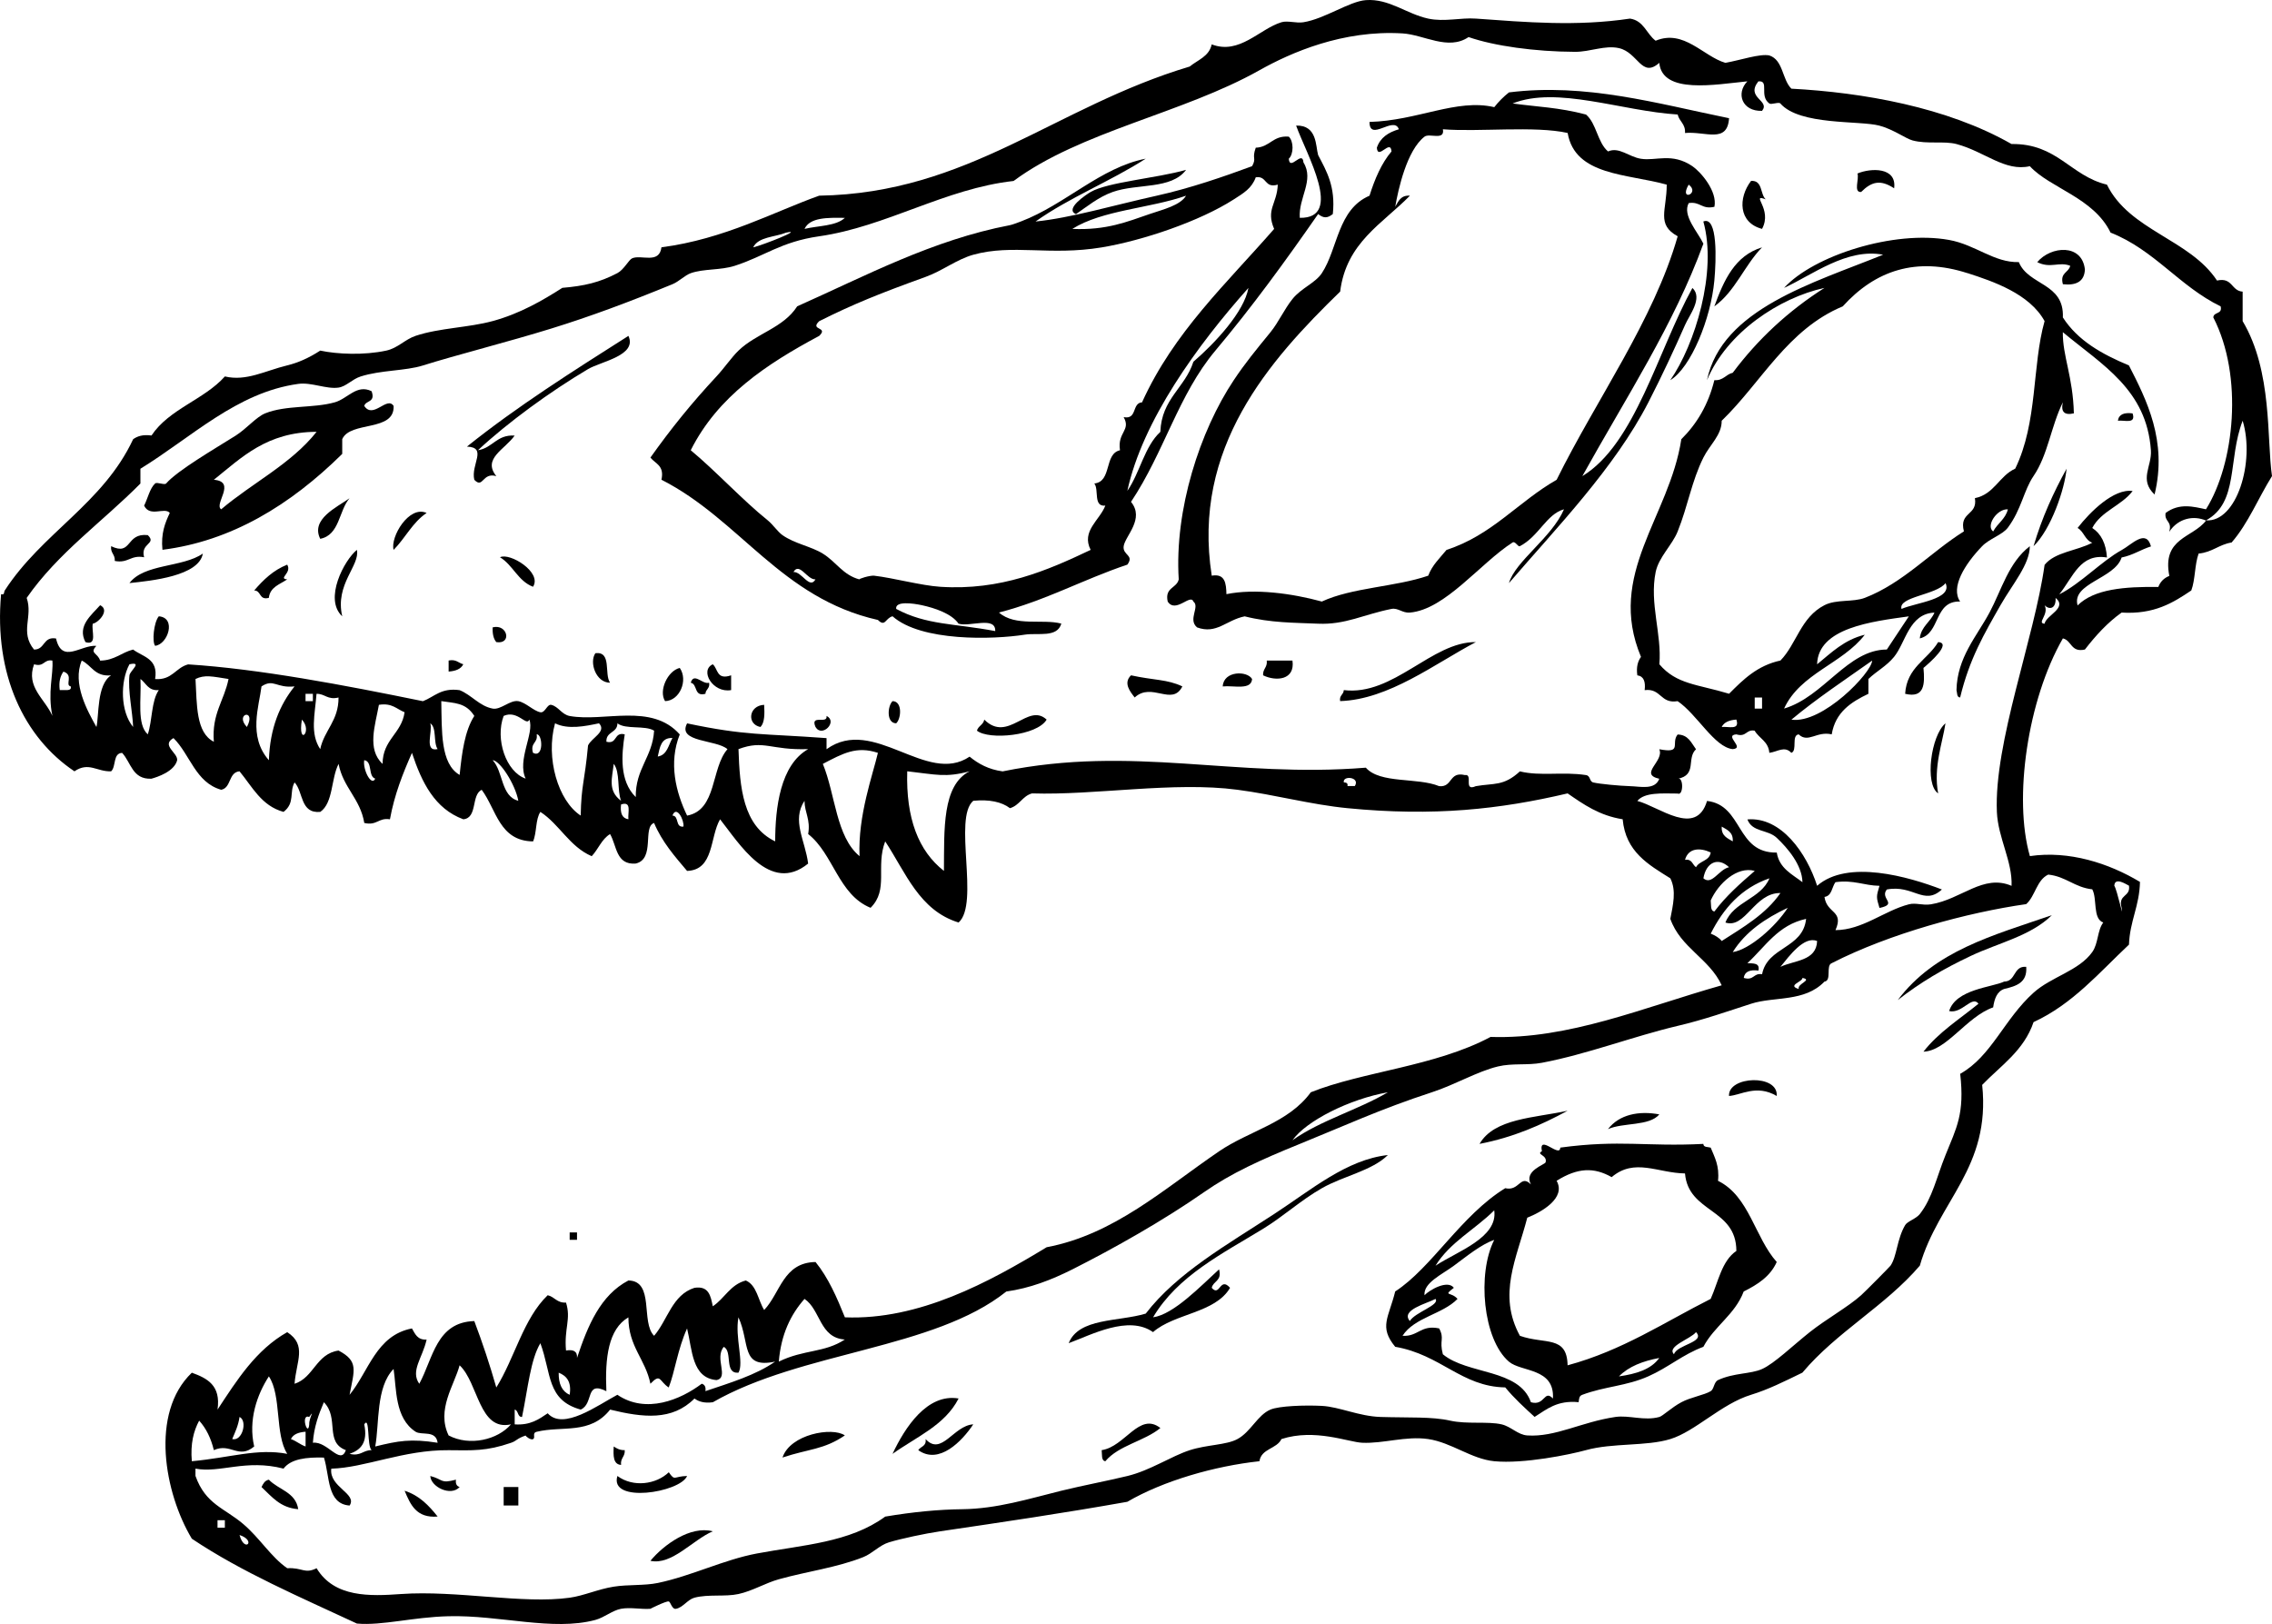 <svg xmlns="http://www.w3.org/2000/svg" viewBox="0 0 89.776 64.171" width="89.776" height="64.171"><title>deinonychus</title><g fill="#000" fill-rule="evenodd"><path d="M3.956 23.915c.404.187-.066.694-.29.73-.064.275.197.877-.29.728-.336-.643.242-1.07.58-1.458M4.39 21.582c.84.402.565-.533 1.45-.437.368.356-.305.31-.145.875-.537-.103-.622.25-1.16.146.02-.263-.177-.308-.144-.584M5.115 23.04c.584-.773 2.1-.61 2.9-1.166-.152.89-2.04 1.075-2.9 1.166M5.695 19.98c.14-.274.224-.684.435-.876.074-.067.37.074.435 0 .454-.52 1.915-1.366 2.754-1.895.424-.27.81-.736 1.16-.876.827-.333 1.896-.194 2.754-.437.506-.144.864-.726 1.45-.438.165.458-.23.353-.29.582.353.536.9-.402 1.16 0 .048 1.035-1.71.584-2.03 1.313v.582c-2.057 2.03-4.386 3.447-7.104 3.79-.065-.647.103-1.06.29-1.457-.207-.245-.786.186-1.015-.29zm3.045.145c1.232-1.045 2.762-1.79 3.77-3.062-1.975.007-2.957 1.012-4.06 1.895.912.074-.012.966.29 1.167zM6.275 24.353c.707.056.36 1.11-.145 1.166-.125-.145-.06-.918.145-1.167M10.044 23.332c.36-.417.75-.8 1.305-1.02.198.332-.375.548 0 .582-.287.198-.676.295-.726.73-.396.105-.292-.29-.58-.292M10.334 58.76c.064-.13.127-.26.29-.29.377.397 1.06.488 1.16 1.165-.718-.056-1.048-.5-1.45-.875M13.813 19.687c-.428.492-.39 1.455-1.16 1.604-.385-.777.657-1.245 1.16-1.603M14.103 21.728c.13.622-.876 1.353-.58 2.625-.738-.683.082-2.224.58-2.625M16.858 20.27c-.554.367-.845.996-1.305 1.458-.14-.504.608-1.774 1.305-1.458M15.988 58.906c.587.188.962.59 1.305 1.02-.843.07-1.076-.473-1.305-1.02M17.003 58.323c.538.144.38.31 1.014.146-.023.168.032.258.146.29-.35.387-1.145-.007-1.16-.437M17.727 26.54V26.1c.304-.06.385.1.58.147-.094.194-.31.27-.58.29M19.467 24.79c.59-.15.773.68.145.583-.113-.13-.156-.33-.145-.583M19.757 22.02c.382-.197 1.676.593 1.305 1.166-.595-.227-.792-.857-1.305-1.166M19.902 59.49v-.73h.58v.73h-.58M22.51 48.992V48.7h.29v.292h-.29M23.526 25.81c.657-.078.34.826.58 1.167-.56.002-.83-.808-.58-1.166M24.396 58.323c.623.46 1.53.336 2.03-.147.256.365.184.158.724.147-.28.66-3.09 1.098-2.754 0M24.25 57.157c.118.077.236.15.436.145.02.26-.178.308-.145.584-.316-.022-.31-.368-.29-.73M25.7 61.676c.515-.624 1.572-1.402 2.465-1.167-.797.34-1.62 1.352-2.464 1.166M26.86 26.393c.338.483.003 1.296-.58 1.312-.262-.405.097-1.196.58-1.312M28.02 26.977c.04.235-.137.252-.145.438-.465.127-.3-.378-.58-.438.123-.427.467.086.725 0"/><path d="M28.165 26.25c.212.174.14.635.725.435v.584c-.72.13-1.258-.778-.725-1.02M30.195 27.85c.02.36.022.704-.145.877-.55-.105-.47-.847.145-.876M30.92 57.594c.3-.92 1.965-1.22 2.464-.874-.84.57-1.407.522-2.465.874M32.224 28.727c-.225-.52.492-.09.436-.438.46.228-.182.873-.436.437M35.268 27.705c.398.004.345.69.145.876-.397-.002-.344-.687-.145-.875M36.284 57.302c.093-.148.333-.15.29-.438.628.69 1.104-.537 1.884-.582-.442.664-1.35 1.61-2.174 1.02M38.603 28.872c.05-.19.255-.23.29-.437.944.942 1.72-.69 2.464 0-.373.638-2.28.818-2.754.437M42.517 8.46c-.47-.198.418-.78.58-.874.668-.39 2.6-.542 3.77-.874-.585.786-1.926.53-2.9.874-.567.2-1.047.6-1.45.875M43.676 57.74c-.17-.024-.122-.266-.144-.438.927-.138 1.488-1.526 2.32-.874-.64.524-1.645.68-2.176 1.312M44.69 26.685c.91.2 1.427.153 2.03.438-.403.802-1.206-.188-1.884.438-.174-.226-.463-.568-.145-.875M48.315 27.123c.032-.62.964-.628 1.16-.292-.032.454-.72.248-1.16.293M49.91 26.685c-.018-.26.178-.307.145-.583h1.015c.112.778-.655.83-1.16.583M52.954 27.705c-.04-.235.137-.25.145-.436 1.962.242 3.48-1.917 5.218-1.897-1.622.853-3.438 2.27-5.364 2.332M58.463 45.2c.586-1.013 2.17-1.023 3.48-1.31-1.035.562-2.143 1.053-3.48 1.31M63.537 44.618c.445-.578 1.218-.735 2.03-.583-.398.474-1.43.313-2.03.583M72.09 11.377c-1.786.39-3.853 1.762-4.64 3.645.587-2.813 4.203-3.84 6.96-4.957-1.432-.272-2.786.794-3.915 1.312 1.168-1.28 4.344-2.293 6.524-1.895 1.048.19 1.773.9 2.753.875.378.933 1.8.812 1.74 2.186.587.916 1.55 1.455 2.61 1.896.69 1.35 1.53 2.982 1.014 5.102-.625-.593-.1-1.108-.145-1.75-.17-2.4-1.92-3.365-3.48-4.665-.013.942.4 1.75.436 3.207-.377.087-.522-.06-.435-.437-.476.966-.586 2.075-1.16 2.916-.387.566-.476 1.32-1.015 2.04-.21.28-.73.434-1.015.73-.69.716-1.254 1.63-.87 2.187-1.043-.03-.77 1.267-1.594 1.457.055-.478.423-.642.58-1.02-1.006.044-1.13 1.175-1.596 1.75-.302.37-.698.568-1.014.874v.585c-.69.327-1.304.73-1.45 1.603-.594-.14-.93.36-1.305 0-.3.038-.04.64-.29.73-.27-.286-.53-.046-.87 0-.033-.453-.403-.568-.58-.876-.35-.06-.314.266-.724.146-.508.04.365.543-.144.583-.723-.076-1.41-1.38-2.175-1.895-.69.113-.642-.518-1.303-.436.04-.334-.035-.55-.29-.585-.047-.338.023-.56.145-.728-1.372-3.274 1.122-5.52 1.594-8.602.61-.603 1.065-1.36 1.305-2.333.362.022.45-.23.726-.292.995-1.33 2.203-2.45 3.624-3.353zm5.654-.583c-2.022-.654-3.643-.11-4.93 1.312-2.185.91-3.207 2.994-4.783 4.52.006.562-.47.947-.724 1.457-.467.94-.606 1.896-1.015 2.916-.213.535-.747 1.012-.87 1.603-.253 1.242.25 2.46.146 3.646.678.8 1.507.787 2.755 1.165.557-.56 1.115-1.115 2.03-1.313.64-.658.797-1.704 1.74-2.187.468-.24 1.124-.11 1.595-.29 1.516-.586 2.594-1.8 3.914-2.626-.203-.786.55-.612.434-1.313.765-.153.96-.88 1.594-1.166.895-1.84.66-4.063 1.16-5.83-.598-1.085-2.035-1.57-3.044-1.896zm-9.133 17.64c-.27.02-.484.097-.58.293.258-.033.727.146.58-.292zM69.626 28v-.437h-.29V28h.29zm4.93-2.333c.286-.442.584-.87.87-1.312-1.45.203-3.588.45-3.625 1.896.562-.458 1.066-.97 1.885-1.17-.886 1.152-2.546 1.523-3.19 2.918 1.575-.466 2.505-2.33 4.06-2.333zm-.58.437c-1.078.763-2.186 1.495-3.19 2.333 1.232.174 3.176-1.86 3.19-2.333zm2.9-3.062c-.358.47-1.88.535-1.74 1.02.573-.252 2.036-.377 1.74-1.02zm2.463-2.915c-.427-.032-.884.653-.58.874.165-.32.485-.485.58-.875zM66 15.022c.975-1.4 1.862-4.285 1.306-6.27.573-.233.51 1.524.435 2.333-.137 1.506-.925 3.442-1.74 3.937M67.74 12.106c.377-1.03.81-2.004 1.885-2.332-.694.71-1.064 1.746-1.884 2.332M68.32 43.307c-.046-.79 1.96-.876 1.885 0-.8-.472-1.424-.026-1.884 0M73.54 7.586c-.315.025-.066-.517-.145-.73.527-.223 1.564-.26 1.45.585-.534-.352-.887-.272-1.305.146M74.99 39.515c1.47-1.95 3.735-2.542 6.088-3.353-.83.82-2.11 1.095-3.19 1.604-1.104.52-2.014 1.058-2.898 1.75"/><path d="M75.28 27.415c.064-1.053.887-1.343 1.304-2.042.56.033-.355.833-.58 1.02.06.644.04 1.206-.725 1.022M78.178 39.662c-.257-.345-.646.408-1.16.29.27-.87 1.7-.936 2.176-1.166.476-.006.347-.623.87-.583.05.633-.4.764-.87.875-.287.1-.387.39-.436.728-1.052.367-1.84 1.723-2.754 1.75.594-.764 1.427-1.286 2.174-1.894M76.874 28.58c-.115.767-.484 1.73-.29 2.77-.54-.358-.287-2.285.29-2.77M77.454 27.56c-.14-.004-.113-.178-.145-.29.025-1.287.798-2.12 1.304-3.064.48-.897.75-1.974 1.594-2.624-.003.722-.686 1.502-1.16 2.333-.643 1.132-1.225 2.114-1.594 3.646M80.354 21.582c.33-1.124.788-2.122 1.304-3.06-.07.806-.613 2.393-1.304 3.06M80.5 10.357c.54-.64 1.77-.738 1.883.29-.02.468-.33.643-.87.584-.125-.464.228-.45.29-.728-.44-.178-.777.122-1.304-.145M83.687 16.625c.035-.256.25-.332.58-.29.146.437-.322.257-.58.29"/><path d="M69.915 2.192c.55.177.502.953.87 1.312 2.808.15 6.14.725 8.698 2.187 1.813-.024 2.326 1.26 3.77 1.605.896 1.82 3.27 2.153 4.35 3.79.62-.14.558.41 1.013.438v1.166c1.185 1.987.946 4.667 1.16 6.123-.54.863-.94 1.87-1.595 2.623-.5.08-.77.39-1.304.438-.158.424-.13 1.035-.29 1.458-.722.488-1.47.952-2.754.874-.566.403-1.026.913-1.45 1.46-.56.126-.515-.357-.87-.44-1.396 2.426-1.96 6.328-1.304 8.603 1.548-.227 3.12.28 4.35 1.02-.02.953-.4 1.543-.435 2.478-1.176 1.102-2.214 2.343-3.77 3.062-.38 1.124-1.29 1.714-2.03 2.48.344 3.277-1.722 4.57-2.464 7.143-1.364 1.594-3.29 2.62-4.64 4.228-.734.357-1.346.665-2.03.875-1.174.36-2.203 1.448-3.19 1.75-.95.292-2.276.144-3.333.437-.64.177-2.46.55-3.624.438-.904-.088-1.688-.74-2.61-.876-.887-.128-1.772.186-2.61.146-.547-.025-1.865-.572-3.188-.146-.187.396-.793.37-.87.876-1.765.19-3.793.77-5.22 1.603-2.55.453-4.905.8-7.392 1.166-.597.088-1.55.29-2.03.437-.378.117-.647.438-1.014.584-1.052.417-2.207.56-3.336.875-.53.148-1.042.463-1.594.583-.523.115-1.193 0-1.74.145-.27.074-.45.385-.725.438-.166.034-.213-.273-.29-.29-.102-.024-.737.293-.724.29-.348.03-.79-.068-1.16 0-.35.067-.65.34-1.014.44-1.68.453-3.78-.197-5.8-.146-1.43.035-2.607.377-3.623.29-2.244-1.047-4.55-2.03-6.523-3.353-1.08-1.797-1.668-4.965 0-6.56.602.22 1.154.492 1.015 1.458.77-1.17 1.517-2.36 2.754-3.06.79.512.356 1.15.29 2.04.767-.247.85-1.186 1.738-1.313.797.42.626.764.435 1.75.764-.932 1.047-2.35 2.465-2.624.125.214.217.463.58.44-.16.725-.65 1.235-.29 1.747.547-1.004.67-2.434 2.174-2.478.32.844.61 1.717.87 2.624.727-1.164 1.067-2.72 2.03-3.645.276.062.364.313.724.29.208.652-.08 1.02 0 1.895.292-.05.453.03.435.292.425-1.274.92-2.477 2.03-3.06 1.046.016.478 1.657 1.016 2.186.537-.627.712-1.616 1.594-1.896.572-.088.642.326.725.73.467-.31.692-.86 1.305-1.02.437.19.482.776.725 1.166.64-.67.747-1.874 2.03-1.896.5.615.84 1.39 1.16 2.186 2.926.117 5.694-1.386 7.972-2.77 2.66-.502 4.618-2.293 6.813-3.79 1.204-.82 2.737-1.117 3.625-2.333 2.035-.817 4.93-1.023 7.103-2.187 3.096.102 6.022-1.16 9.133-2.04-.49-1.063-1.625-1.476-2.03-2.626.102-.535.25-1.108 0-1.602-.862-.54-1.765-1.043-1.883-2.333-.92-.145-1.544-.586-2.175-1.022-2.68.63-5.283.918-8.698.584-1.464-.143-2.864-.533-4.35-.728-2.512-.333-5.63.225-8.117.144-.38.106-.493.476-.87.584-.33-.25-.81-.352-1.45-.292-.804.68.26 4.066-.58 4.81-1.554-.476-2.09-1.977-2.9-3.206-.388 1.015.15 1.9-.578 2.625-1.274-.518-1.463-2.126-2.466-2.915.1-.587-.14-.832-.145-1.313-.516.776.03 1.57.144 2.48-1.513 1.233-2.744-.828-3.48-1.75-.41.702-.23 2.004-1.304 2.04-.488-.577-.988-1.143-1.304-1.895-.466.16.053 1.422-.725 1.604-.786.062-.745-.707-1.014-1.165-.332.2-.466.6-.725.874-.88-.378-1.267-1.253-2.028-1.75-.198.287-.14.833-.29 1.166-1.337-.016-1.448-1.266-2.03-2.04-.423.205-.153 1.11-.725 1.166-1.132-.417-1.644-1.457-2.03-2.625-.357.807-.69 1.638-.87 2.625-.457-.072-.51.262-1.014.145-.157-.96-.836-1.395-1.015-2.333-.3.573-.207 1.54-.724 1.896-.798.072-.664-.79-1.015-1.166-.22.39.03.805-.436 1.166-.874-.238-1.235-.994-1.74-1.604-.442.04-.318.653-.724.73-1.018-.29-1.227-1.392-1.885-2.043-.502.285.178.583.145.875-.112.448-.783.665-1.015.73-.76.037-.806-.647-1.16-1.02-.37.014-.232.543-.434.728-.554.023-.885-.387-1.45 0C.956 29.15-.244 26.652.043 23.478c.15.044.102-.08.145-.146 1.473-2.277 3.882-3.43 5.073-5.977.17-.122.39-.192.725-.146.696-1.05 2.076-1.412 2.9-2.334.845.202 1.59-.225 2.464-.437.413-.102.822-.273 1.304-.584.672.144 1.727.19 2.61 0 .458-.1.733-.44 1.16-.584.945-.314 2.075-.32 3.043-.583 1.087-.295 1.983-.822 2.754-1.313.86-.073 1.467-.21 2.176-.583.258-.136.446-.523.58-.583.354-.16 1.073.242 1.16-.436C28.624 9.45 30.6 8.36 32.37 7.732c5.902-.097 9.294-3.504 14.64-5.103.32-.262.767-.396.87-.875 1.1.42 1.88-.607 2.755-.875.247-.075.58.047.87 0C52.347.744 53.32.052 53.97.005c.92-.067 1.594.54 2.464.73.64.138 1.29-.044 1.884 0 1.992.143 3.98.315 6.09 0 .548.08.652.607 1.013.874 1.12-.465 1.878.617 2.756.874.615-.11 1.36-.37 1.74-.292zM85.717 21c.12-.414-.204-.38-.145-.73.545-.406 1.098-.25 1.595-.145 1.128-1.802 1.487-5.256.29-7.582.013-.23.37-.113.29-.437-1.63-.792-2.614-2.23-4.35-2.915-.672-1.384-2.387-1.752-3.19-2.624-.985.226-1.78-.577-2.898-.875-.496-.13-1.154.013-1.74-.144-.268-.073-.757-.438-1.306-.583-.782-.21-3.15 0-3.914-.876-.063-.072-.355.058-.435 0-.418-.302.02-.916-.434-.874-.518.657.482.75.145 1.166-.793.024-1.038-.694-.58-1.167-1.268.125-3.362.52-3.48-.73-.7.62-.836-.41-1.593-.582-.558-.126-1.133.15-1.74.146-1.585-.006-3.19-.232-4.203-.583-.806.548-1.766-.095-2.61-.145-2.36-.143-4.415.76-5.655 1.457-3.036 1.708-7.06 2.41-9.713 4.374-2.705.3-5.038 1.808-7.683 2.186-1.514.216-2.166.792-3.335 1.166-.566.182-1.226.11-1.74.292-.23.082-.463.33-.725.437-1.723.707-3.238 1.272-4.783 1.75-1.66.515-3.798 1.057-5.074 1.46-.7.22-1.657.177-2.465.436-.334.108-.565.393-.87.438-.48.07-1.073-.22-1.594-.146-2.424.335-4.2 2.103-6.234 3.353v.584c-1.494 1.51-3.263 2.744-4.494 4.52.258.745-.28 1.342.29 2.04.443.008.348-.525.87-.437.236 1.026.98.24 1.595.292-.29.297.065.285.146.582.573-.006.84-.32 1.304-.437.386.293 1.006.35.87 1.166.675.05.807-.45 1.305-.58 2.82.18 6.177.82 9.278 1.455.453-.175.72-.54 1.45-.436.472.19.783.63 1.304.728.323.06.687-.35 1.015-.293.295.053.603.387.87.438.19.037.266-.332.435-.292.284.07.407.38.724.44 1.366.247 3.236-.53 4.35.728-.448 1.123-.157 2.28.29 3.208 1.184-.218.938-1.877 1.595-2.625-.43-.384-2-.264-1.595-1.02 2.33.492 2.97.397 5.51.583v.438c1.862-1.342 3.954 1.442 5.653.294.345.283.75.507 1.304.582 5.167-1.05 9.16.274 14.352-.146.567.644 2.04.376 2.898.73.54.055.38-.59 1.015-.438.348-.058-.08.665.435.438.716-.126 1.096.01 1.74-.584.822.2 1.676.004 2.61.146.19.028.128.253.29.292.25.06 1.042.134 1.45.146.41.01.987.165 1.158-.292-.826-.186.21-.694 0-1.167.935.178.444-.234.725-.582.426.01.54.333.726.583-.386.36.057 1.016-.725 1.168.236-.105.236.687 0 .582-.632-.005-1.31-.053-1.593.292.86.223 2.322 1.446 2.754 0 1.43.165 1.133 2.07 2.755 2.04.103.627.604.853 1.015 1.17-.014-.678-.585-1.347-1.015-1.752-.358-.338-.97-.216-1.16-.728 1.334-.11 2.34 1.33 2.755 2.623 1.206-1.054 3.616-.36 4.93.146-.713.653-1.13-.2-2.176 0-.294.362.46.572-.29.73-.13-.427-.13-.448 0-.875-.617-.01-1.013-.243-1.74-.144-.145.194-.136.542-.434.583.096.673.78.53.435 1.312 1.065-.002 1.93-.77 2.9-1.02.28-.073.537.053.87 0 1.21-.196 2.068-1.212 3.188-.73.04-.96-.535-1.896-.58-2.915-.12-2.74 1.48-6.865 1.885-9.768.408-.513 1.285-.554 1.884-.876-.287-.098-.33-.444-.58-.582.487-.63 1.433-1.57 2.175-1.46-.44.58-1.244.79-1.595 1.46.353.23.544.62.58 1.166-1.058-.17-1.328.756-1.884 1.458.86-.437 1.67-1.313 2.464-1.75.4-.218.967-.855 1.16-.146-.405.128-.716.35-1.16.438-.272.846-1.986 1.013-1.74 1.895.655-.654 1.87-.746 3.19-.73.08-.21.226-.355.435-.437-.297-1.512.927-1.497 1.45-2.186-.478-.21-1.088-.103-1.45.437zm2.9-4.375c-.593 1.527-.148 3.237-1.45 3.937 1.212.088 1.944-2.31 1.45-3.937zM2.07 28.29c-.195-.94.047-1.646 0-2.188-.348-.06-.314.266-.724.147-.33.903.424 1.355.725 2.04zm.58-1.02c.09-.01.173-.024.146-.147-.248-.046.133-.45-.29-.584-.12.17-.19.39-.145.73h.29zm1.16 1.457c.108-.437.006-1.67.58-2.042-.644.065-.767-.395-1.16-.583-.382.91.223 1.984.58 2.625zm1.45 0c-.017-.565-.213-1.45-.145-2.042.02-.177.542-.553 0-.436-.373.69-.356 1.873.145 2.477zm.58.29c.182-.545.137-1.32.435-1.748-.423.036-.5-.277-.725-.44.04.787-.15 1.803.29 2.188zm5.51 28.43c-.493-.768-.22-2.305-.726-3.06-.47.727-.82 1.73-.58 2.77-.62.52-.93-.157-1.594.145-.113-.47-.304-.86-.58-1.166-.22.41-.35.91-.29 1.604 1.53-.142 2.577-.517 3.77-.292zm-3.625.876C8.12 59.44 8.87 59.59 9.61 60.22c.657.557 1.097 1.304 1.74 1.748.604-.034.683.237 1.16 0 .702 1.165 2.112 1.107 3.333 1.02 2.203-.156 4.816.404 6.668.145.556-.077 1.126-.34 1.74-.436.56-.09 1.21-.036 1.74-.146 1.34-.28 2.61-.92 3.915-1.165 1.83-.343 3.66-.426 5.073-1.458 1.105-.186 2.122-.282 3.045-.292 1.37-.016 2.63-.412 3.914-.73.87-.213 1.76-.377 2.61-.582.907-.22 1.72-.778 2.464-1.02.674-.22 1.45-.202 1.885-.44.53-.285.793-.95 1.305-1.165.345-.145 1.344-.18 2.03-.146.697.037 1.46.41 2.32.438 1.14.035 2.026-.018 2.753.146.66.148 1.488.02 2.03.146.375.087.638.412 1.015.438 1.114.074 2.136-.532 3.48-.73.544-.08 1.14.166 1.738 0 .137-.038.48-.373.87-.582.355-.193.91-.285 1.16-.438.135-.082.123-.36.29-.438.626-.29 1.286-.233 1.74-.437.488-.22 1.195-.91 1.884-1.458.654-.518 1.515-.996 2.03-1.458.196-.178 1.13-1.124 1.16-1.167.255-.366.25-1.046.58-1.605.087-.148.43-.246.58-.437.497-.638.654-1.436 1.014-2.33.432-1.076.76-1.62.58-3.21 1.234-.688 1.743-2.17 2.9-3.206.7-.63 1.792-.864 2.318-1.605.246-.346.194-.85.435-1.167-.427-.152-.23-.936-.435-1.312-.697-.075-1.038-.508-1.74-.582-.46.217-.51.848-.87 1.167-2.305.328-5.394 1.16-7.682 2.332-.25.09.01.692-.29.73-.79.82-1.983.578-2.9.875-.895.288-1.856.63-2.9.874-1.737.41-3.593 1.124-5.363 1.458-.58.11-1.166.007-1.74.146-.814.196-1.696.723-2.61 1.02-2.03.662-3.52 1.353-5.217 2.04-1.554.63-2.71 1.157-3.77 1.896-1.616 1.128-3.565 2.228-5.218 3.062-.836.42-1.682.745-2.61.875-2.874 2.292-8.075 2.357-11.597 4.375-.336.046-.557-.024-.725-.147-.885.89-2.035.754-3.334.438-.792 1-1.885.63-2.9.876-.196.047-.034.228-.144.29-.094.055-.322-.134-.29-.144-.37.128-.352.212-.58.29-.98.338-1.53.3-2.465.292-1.77-.018-3.315.696-4.638.73-.094.73 1.04.986.723 1.457-.903-.065-.778-1.162-1.014-1.896-.696-.018-1.304.05-1.596.437-1.49-.386-2.51.187-3.48 0v.293zM8.45 29.31c-.09-1.112.412-1.626.58-2.48-.648-.1-.937-.178-1.305 0 .057 1.013.014 2.125.725 2.48zm.435 31.055v-.293h-.29v.293h.29zm.58-4.375c-.048.34-.175.603-.29.874.404.102.613-.724.29-.874zm0 4.665c.192.723.684.228 0 0zm.29-31.928c.395-.74-.506-.543 0 0zm.87 1.31c.043-1.266.43-2.19 1.014-2.914-.725.078-.823-.32-1.306 0-.092.77-.54 1.974.29 2.915zm1.45 27.12v-.583c-.27.02-.486.095-.58.29.213.076.364.217.58.293zm-.146-28.722c-.175 1.09.443.47 0 0zm.29 27.555c-.362-.138-.044.834 0 .292-.015-.238.24-.635 0-.292zm.144-28.285v-.29h-.29v.29h.29zm1.304 29.597c-.852-.318-.25-1.273-.87-1.894-.202.476-.39.966-.434 1.602.577-.073 1.083.907 1.304.292zm-1.014-27.7c.163-.76.728-1.115.724-2.04-.443.103-.527-.15-.87-.147-.063.826-.264 1.566.146 2.186zm2.03 27.7c-.19-.16-.062-1.38-.29-1.02.15.734-.15 1.017-.58 1.166.443.106.527-.15.87-.146zm.144-26.534c-.294-.093-.095-.682-.435-.73-.064.37.286 1.055.435.73zm.29-.584c.005-.967.75-1.19.87-2.04-.314-.123-.494-.378-1.015-.293-.145.808-.482 1.754.145 2.334zm2.175 26.826c-.067-.512-.63-.282-.87-.436-.83-.538-.75-1.703-.87-2.48-.704.718-.558 2.16-.725 3.063.92-.225 1.4-.314 2.465-.147zm0-27.41c-.176-.26-.027-.847-.29-1.02.105.332-.26 1.138.29 1.02zm.87 1.022c.09-.882.2-1.74.58-2.333-.343-.538-.788-.5-1.305-.585.025 1.19-.04 2.472.725 2.917zm-.436 26.098c.828.438 1.942.174 2.465-.438-1.266.285-1.286-1.64-2.03-2.333-.21.788-.924 1.752-.435 2.77zm2.755-25.078c-.122-.66-.73-1.594-1.015-1.604.425.448.32 1.428 1.015 1.604zm.29-.874c-.35-.735.356-1.81.145-2.333-.11.286-.464-.396-1.015-.146-.343.915.092 2.212.87 2.478zm.87 25.076c.61.692 1.967-.31 2.754-.73 1.134.77 2.5.193 3.334-.437.113.033.17.123.145.293.977-.33 1.984-.63 2.755-1.167-1.375.29-.982-.732-1.45-1.75-.148.787.23 1.802 0 2.188-.577.046-.22-.847-.58-1.02-.38.445.223 1.217-.29 1.312-.973-.09-.95-1.183-1.16-2.04-.372.816-.485 1.727-.725 2.332-.382-.244-.306-.582-.724-.147-.194-.97-.867-1.46-.87-2.624-.793.465-.928 1.594-.87 2.917-.855-.426-.483.493-1.014.728-1.352-.374-1.15-1.43-1.594-2.623-.39.652-.488 1.765-.725 2.915-.192 0-.132-.255-.29-.292v.584c.62.042.958-.203 1.305-.438zm-.435-26.826c.06.35-.265.317-.145.73.438.224.38-.755.145-.73zm1.74 3.208c.023-1.23.156-1.316.29-2.77.144-.31.747-.544.434-.875-.546.115-1.227.256-1.738 0-.38 1.375.124 3.068 1.014 3.646zm-.436 22.89c.08-.516-.12-.75-.434-.875-.007.445.132.742.435.875zm2.176-26.098c-.124.79-.22 1.835.435 2.478-.012-1.13.66-1.573.726-2.624-.36-.222-1.124-.036-1.45-.29 0 .388-.458.316-.435.728.447.11.28-.4.726-.292zm-.145 2.624c-.162-.42-.03-1.137-.29-1.458-.056.54-.253 1.058.29 1.458zm.29.73c-.032-.26.147-.73-.29-.584-.04.333.036.548.29.584zm1.74-3.21c-.455-.02-.498.376-.58.732.377-.06.42-.455.58-.73zm.435 3.5c.037-.25-.273-.862-.435-.436.275.015.1.48.435.436zm3.625.584c.003-1.33.2-3.02 1.304-3.645-1.504.05-1.732-.38-2.754 0 .05 1.52.175 3.033 1.45 3.646zm.434-24.055c-.445.183-1.098.16-1.304.584.4-.096 2.037-.744 1.304-.583zm2.32 43.74c-1.003-.063-.958-1.177-1.595-1.605-.546.617-.927 1.4-1.016 2.478.995-.488 1.8-.34 2.61-.874zm0-44.322c-.686-.01-1.377-.024-1.595.436.547-.13 1.244-.108 1.594-.436zm.58 25.22c-.073-1.593.53-3.237.725-4.08-.845-.28-1.38.02-2.176.436.497 1.203.52 2.88 1.45 3.645zm3.334.585c.014-1.64-.078-3.383 1.015-3.937-.952.256-1.313.13-2.465 0-.056 1.855.442 3.15 1.45 3.937zm17.54 8.747c-1.52.27-3.225 1.13-3.768 1.896 1.103-.786 2.582-1.194 3.77-1.896zm-1.594-12.1h.29c.226-.36-.492-.43-.435-.146.088.008.17.02.144.146zm13.772 3.207c.13-.257.533-.24.58-.584-.432-.202-.887-.172-1.015.292.286-.044.29.197.436.292zm1.305 0c-.44-.413-.905-.192-1.014.438.337.295.612-.354 1.015-.438zm-.29 2.916c.857-.548 1.746-1.064 2.32-1.896-1.033-.015-1.382 1.425-2.174 1.166.328-.836 1.398-.926 1.74-1.748-1.114.385-1.816 1.187-2.32 2.186.17.07.33.157.435.293zm1.306-2.77c-.703-.198-1.443.504-1.74 1.166.022.17-.025.413.145.437.456-.61 1.025-1.11 1.596-1.604zm-.87-1.167c.025-.365-.223-.457-.435-.584-.024.366.224.457.436.584zm2.174 2.625c-.89.418-1.67.944-2.174 1.75.658-.095 1.69-1 2.174-1.75zm-1.015 2.625c.212-1.1 1.614-1.003 1.74-2.188-1.114.24-1.613 1.1-2.32 1.75.228.015.503-.02.436.293-.33-.042-.544.034-.58.29.41.12.376-.205.725-.145zm2.175-1.312c-.513-.214-1.104.594-1.45 1.02.557-.265 1.42-.226 1.45-1.02zm-.58 1.457c.017.15-.625.295-.145.438-.077-.21.566-.356.145-.438zm10.003-15.016c.025.403-.222.5-.435.29.188.363-.323.71 0 .73.06-.34.92-.616.435-1.02zm2.61 12.247c-.156-.544.36-.416.29-.875-.09-.042-.56-.362-.58 0 .118.185.374 1.414.29.876z"/><path d="M18.452 17.646c1.99-1.595 4.187-2.98 6.38-4.374.356.776-1.084 1.01-1.596 1.313-1.498.888-3.174 2.11-4.35 3.206.586-.09.733-.623 1.45-.58-.38.547-1.287.91-.724 1.603-.56-.163-.516.515-.87.145-.147-.6.533-1.278-.29-1.312M40.922 8.753c1.394-.14 3.094-.646 4.784-1.02 1.332-.297 2.64-.75 3.77-1.167.186-.344-.02-.27.144-.73.56-.02.67-.49 1.305-.437.198.186.198.688 0 .874.04.512.54-.365.58.146.437.702-.204 1.4-.145 2.188 1.752.032.258-2.512-.145-3.645.84-.023.767.814.87 1.166.332.635.695 1.243.58 2.33-.215.17-.366.17-.58 0-1.29 1.854-2.588 3.643-4.06 5.396-1.464 1.744-2.016 3.998-3.334 5.977.55.672-.23 1.346-.29 1.75-.05.367.43.343.146.73-1.738.582-3.228 1.418-5.074 1.893.646.567 1.733.242 2.465.438-.168.57-.916.354-1.45.437-1.242.196-4.088.28-5.22-.727-.294.08-.283.438-.578.146-3.832-.863-5.442-3.96-8.554-5.542.126-.564-.243-.63-.435-.875.806-1.135 1.625-2.15 2.61-3.207.31-.332.593-.753.87-1.02.71-.686 1.77-.892 2.32-1.75 2.703-1.203 5.35-2.624 8.408-3.207.09-.018.294-.094.434-.147 1.747-.664 3.148-2.135 4.93-2.48-1.387.892-3.02 1.535-4.35 2.48zm-8.553 4.52c-2.083 1.113-4.005 2.388-5.075 4.518.97.802 2.053 1.977 3.045 2.772.198.16.395.454.58.583.487.342 1.125.44 1.594.73.535.33.79.845 1.45 1.02-.058-.016.4-.165.58-.147.745.085 1.86.39 2.61.438 2.392.155 4.227-.642 5.943-1.458-.38-.747.36-1.17.58-1.75-.488.053-.242-.63-.435-.874.704-.07.38-1.173 1.014-1.313-.11-.72.444-.776.145-1.31.545.11.317-.557.726-.583 1.254-2.773 3.346-4.703 5.22-6.853-.333-.775.114-.984.144-1.75-.542.156-.413-.36-.87-.29-.158.44-.49.63-.87.874-1.338.86-3.585 1.624-5.218 1.896-2.054.34-3.52-.142-5.074.29-.654.183-1.223.638-1.885.876-1.78.642-2.86 1.075-4.204 1.75-.39.374.388.208 0 .582zm-.146 9.62c-.328.026-.637-.7-.87-.29.328-.024.638.7.87.29zm7.103 2.043c.02-.604-1.008-.152-1.45-.292-.268-.396-.944-.62-1.45-.73-.347-.074-1.062-.177-1.014.147 1.196.643 2.302.57 3.914.876zm6.09-16.475c.56-.19 1.22-.346 1.45-.728-1.435.503-3.306.565-4.495 1.312 1.356.06 2.172-.286 3.044-.583zm.434 8.603c.05-1.313.978-1.74 1.306-2.77.86-.74 2.004-1.968 2.174-2.916-2.006 2.245-4.186 5.248-4.784 8.018.498-.714.674-1.75 1.305-2.332zM45.56 52.053c.812-.11 1.874-1.224 2.61-1.895.125.466-.228.45-.29.73.328.377.318-.46.725 0-.592 1.006-2.19 1.003-3.044 1.75-.97-.686-2.45.114-3.333.437.4-1.006 1.965-.843 3.044-1.168 1.236-1.606 3.212-2.72 5.075-3.936 1.463-.953 2.863-2.152 4.494-2.33-.63.624-1.76.825-2.61 1.312-.817.464-1.527 1.118-2.32 1.602-1.605.982-3.37 1.85-4.35 3.5"/><path d="M61.797 20.125c-.694.196-.985 1.062-1.74 1.457-.078.04-.183-.214-.29-.146-1.288.828-2.657 2.65-4.058 2.77-.294.025-.466-.196-.726-.145-1.104.22-1.82.632-2.9.584-.945-.042-1.86-.028-2.9-.29-.73.146-1.11.722-1.883.436-.372-.313.122-.815-.144-1.02-.113-.324-.702.48-1.015 0-.125-.565.355-.52.436-.876-.173-2.757.835-5.863 2.174-7.872.453-.68.874-1.19 1.45-1.895.318-.39.544-.906.87-1.313.345-.432.9-.628 1.16-1.02.637-.964.62-2.52 1.884-3.062.21-.663.47-1.277.87-1.75-.04-.51-.54.366-.58-.145.133-.4.457-.61.87-.73-.192-.554-1.16.518-1.16-.29 1.903-.05 3.438-.932 4.93-.584.17-.217.363-.41.58-.583 3.04-.38 5.855.44 8.697 1.02-.064 1.016-.936.508-1.74.584.024-.362-.227-.452-.29-.73-2.22-.137-4.763-1.137-6.522-.437.952.133 1.824.153 2.9.438.418.356.45 1.102.87 1.458.437-.195.823.217 1.304.29.592.094 1.22-.255 2.03.293.326.222.995.988.87 1.604-.504.116-.558-.218-1.016-.146-.263.485.36 1.14.58 1.604-1.168 3.205-3.03 6.03-4.784 9.185 2.084-1.26 2.986-4.967 4.35-7.436.428.396-.126 1.08-.29 1.46-.413.94-.914 2.017-1.45 3.06-1.338 2.6-3.632 4.957-5.51 7.143.25-.867 1.694-1.795 2.175-2.915zm-8.843-8.602c-2.798 2.72-5.867 6.166-5.073 11.225.528-.092.57.303.58.73 1.12-.23 2.593-.03 3.77.292 1.19-.554 2.906-.577 4.204-1.022.158-.422.463-.7.724-1.02 1.794-.577 2.838-1.908 4.35-2.77 1.565-3.17 3.837-6.303 4.783-9.622-.855-.466-.43-1.038-.433-2.04-1.55-.434-3.623-.343-3.915-2.042-1.302-.29-3.522-.033-4.93-.146.087.46-.532.145-.723.29-.702.538-1.04 2.08-1.16 2.772.125-.214.216-.463.58-.438-1.077 1.106-2.515 1.846-2.756 3.79zm13.772-4.228c-.403.697.476.353 0 0zM69.625 9.044c-.936-.245-.947-1.224-.434-1.895.467-.032.353.52.58.728-.63-.234.284.374-.145 1.166M35.268 57.448c.485-1.034 1.366-2.398 2.61-2.187-.54 1.062-1.68 1.52-2.61 2.188M60.927 45.493c-.14-.705.713.282.726-.146 2.384-.32 3.38-.03 5.653-.146.004.144.178.114.29.147.155.38.352.715.29 1.312 1.234.604 1.45 2.232 2.32 3.207-.253.57-.756.892-1.305 1.166-.346.916-1.158 1.362-1.594 2.186-.817.304-1.372.81-2.174 1.166-.873.388-1.727.398-2.61.73-.125.046-.125.143-.145.292-.855-.084-1.262.284-1.74.582-.404-.37-.81-.74-1.16-1.166-1.73-.03-2.534-1.29-4.348-1.605-.652-.79-.257-1.148 0-2.187 1.438-.93 2.606-3.012 4.348-4.08.562.136.597-.57 1.015-.148-.295-.54.552-.778.58-.875.082-.292-.395-.305-.146-.437zm-4.06 6.998c.222.42-.003.457.146 1.022.978.814 3.014.565 3.48 1.896.56.16.515-.517.87-.147.07-1.22-1.254-1.04-1.74-1.457-1.03-.886-1.258-3.483-.58-4.81-.524.177-1.102.658-1.595 1.02-.49.36-1.205.678-1.16 1.166.193-.206.914-.624 1.16-.293-.445.342-.112.142.145.438-.597.614-1.698.722-2.174 1.458.62.04.716-.446 1.448-.292zm-.144-1.165c-.352.186-1.392.438-1.014.874.196-.344 1.2-.63 1.013-.875zm2.32-3.5c-.75.752-1.748 1.256-2.32 2.188.845-.562 2.477-1.104 2.32-2.187zm1.305.293c-.42 1.617-1.18 3.037-.29 4.665.987.35 1.86-.03 1.884 1.166 2.172-.587 3.818-1.7 5.654-2.625.3-.67.437-1.505 1.015-1.895-.005-1.695-1.897-1.494-2.03-3.062-1.08-.016-1.988-.624-2.898.146-.7-.397-1.343-.377-2.175.145.384.682-.6 1.237-1.16 1.458zm5.218 5.54c-.65.122-1.21.336-1.594.728.677-.096 1.272-.274 1.594-.73zm1.45-1.02c-.216.275-1.172.56-.87.874.113-.38 1.26-.474.87-.875z"/></g></svg>